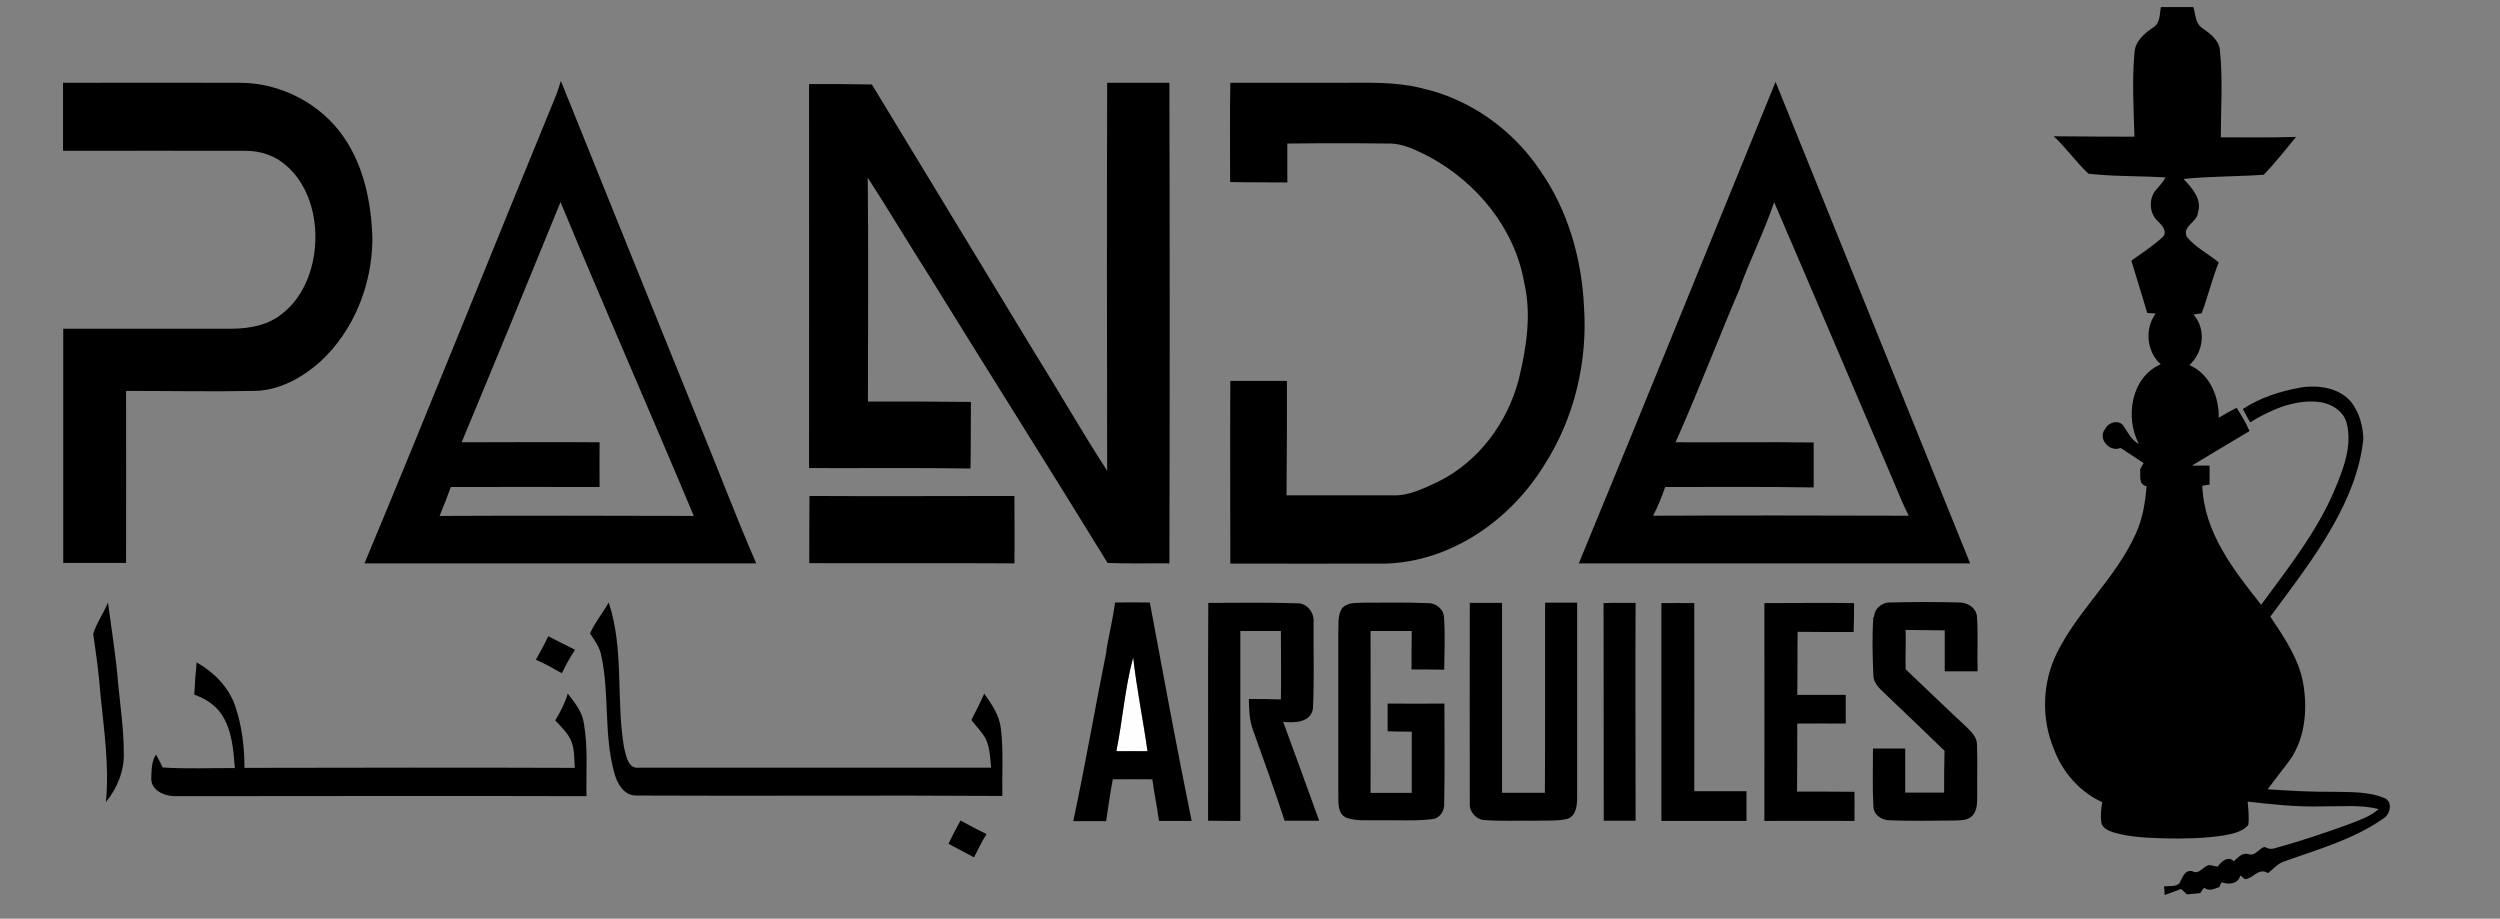 <?xml version="1.0" encoding="UTF-8"?>
<svg xmlns="http://www.w3.org/2000/svg" version="1.1" xmlns:inkscape="http://www.inkscape.org/namespaces/inkscape" xmlns:sodipodi="http://sodipodi.sourceforge.net/DTD/sodipodi-0.dtd" xmlns:svg="http://www.w3.org/2000/svg" viewBox="0 0 1201.7 441.6">
  <rect x="0" y="0" width="1201.7" height="441.6" fill="#808080" stroke="none"/>
  <defs>
    <style>
      .cls-1 {
        fill: #fefefe;
      }
    </style>
  </defs>
  <!-- Generator: Adobe Illustrator 28.6.0, SVG Export Plug-In . SVG Version: 1.2.0 Build 709)  -->
  <g>
    <g id="svg2">
      <sodipodi:namedview id="namedview4" bordercolor="#000000" borderopacity="0.25" inkscape:deskcolor="#d1d1d1" inkscape:pagecheckerboard="0" inkscape:pageopacity="0.0" inkscape:showpageshadow="2" pagecolor="#ffffff"/>
      <g id="g8" inkscape:groupmode="layer" inkscape:label="ink_ext_XXXXXX">
        <g id="g10">
          <path id="path12" class="cls-1" d="M536.6,361.1c3.1-15,4.1-30.4,8.1-45.2,1.6,15.2,4.7,30.1,6.9,45.2-5-.1-10,0-15,0"/>
          <path id="path14" d="M1038.7,3.4c5.2,0,10.4,0,15.6,0,1.1,3.5.9,7.9,4.3,10.1,3.8,2.7,8.3,5.9,8.5,11.1,1.4,13.7.4,27.6.4,41.4,12.1,0,24.1.2,36.2-.2-5.1,6.1-10,12.5-15.6,18.2-12.8.9-25.7.7-38.5,2,4,4.4,9,9.6,6.9,16.1-.2,4.7-7.8,6.6-5.3,11.8,4.2,5.1,10.3,8.1,15.3,12.2-3.2,8-5.2,16.5-8.2,24.5-1,.1-2.9.5-3.9.6,6.2,7.1,4.8,18.1-2,24.3,9.8,4.2,14.3,15.2,14.1,25.3,2.8-1.7,5.7-3.3,8.6-4.8,2.3,3.6,4.5,7.3,6.2,11.2-9.3,5.5-18.5,11.1-27.7,16.6,2.8,0,5.6,0,8.5,0,0,3,0,6.1,0,9.1-.9.2-2.7.5-3.5.6.8,22.3,15,40.5,28.3,57.2,12.9-17.6,26.7-34.9,35.3-55.2,4.2-10.1,8.6-21.2,5.8-32.2-1.7-6.2-8.1-9.7-14.2-10.2-11.6-.9-22.5,4-32.2,9.9-1.2-2.1-2.4-4.2-3.5-6.4,8.3-5.5,17.9-8.5,27.6-10.3,8.6-1.4,18.8,0,24.6,7.1,3.8,5,5.6,11.5,5.7,17.7-1.5,14.6-7.2,28.5-14.4,41.2-8.7,15.6-19.7,29.7-30.3,44.1,6.6,9.9,13.7,20.1,15.8,32.1,2.3,13.2.8,28-7.8,38.7-3.1,4.1-6.3,8.1-9.3,12.2,10.6.7,21.2,1.3,31.8,1.2,8.3.2,17-.2,24.8,3.2,3.7,2.2,2.2,8-1.2,9.8-14.2,9.9-31.2,14.7-47.3,20.4-3.2,1-5.4,3.7-7.9,5.7-4.5-2.9-6.9,2.6-11.2,2.9-.5-.5-1.6-1.4-2.1-1.8-1.1,4.2-5.5,4.5-9.1,3.3-.3.6-.8,1.8-1,2.3-2.4.8-5,2.2-7.3.3-.5.6-1.5,1.9-1.9,2.6-2.1.2-4.3.4-6.4.6-.9-.9-1.9-1.7-2.8-2.6-2.6,1-5.3,2-7.9,2.9,0-1-.2-3.1-.3-4.1,2.4-.4,5.3.3,7.3-1.4,1.5-2.4,2.5-6.9,6.3-5.9,3.5,1.8,5.1-2.6,8.3-3,1,.2,2.9.6,3.9.8,1.5-2.3,5.1-5.5,7.7-2.6,2.1-1.7,4-4.4,7.2-3.4,3.3,1,4.8-2.8,7.7-3.5,1.7,1,3.4,1.2,5.3.5,12-3.3,23.9-7.3,35.7-11.6,4.8-1.9,9.9-3.6,13.8-7.1-8.7-2.2-17.8-1.2-26.7-1.3-12.2.4-24.3-.9-36.3-2.3.3,3.7.8,7.5.3,11.3-3,3.4-7.7,4.2-11.9,5-9.3,1.4-18.8,1.6-28.2,1.4-8.3-.3-16.7-.5-24.7-2.9-2.5-.8-5.5-2.1-5.9-5-.4-3.2,0-6.4.5-9.5-10.7-4.9-19-14.3-23.1-25.2-6.3-14.8-5.8-32.3,1.4-46.7,10.2-20.5,28.3-36,37.7-56.9,3.4-7.2,4.7-15.2,5.3-23.1-4-.8-2.8-5.1-3.1-8.1.4-.7,1.3-2.2,1.7-3-3.7-2.5-7.4-4.9-11.1-7.3-5.2,2.3-11.2-4.5-7.4-9.1,1.5-3.2,6.3-4.6,8.7-1.7,2.2,3.3,3.9,7,7.5,8.9-6.7-12.9-3.8-32,10.5-38.3-6.8-6.1-7.8-17.1-2.4-24.4-1,0-3.1-.2-4.1-.3-2.4-8.4-5.1-16.7-7.6-25.1,5.1-3.7,10.5-7.1,15.1-11.4,2.5-2.6-.5-5.8-2.4-7.6-4.2-3.8-4.5-11.1-.6-15.3,1.6-1.8,3.1-3.6,4.4-5.7-12.4-.8-24.8-.4-37.1-1.8-6-5.6-10.7-12.4-16.7-18,12.9.1,25.8.2,38.8.2-.4-13.4-1.2-26.8,0-40.2.2-5.6,4.7-9.4,9-12.3,3.6-2.1,3-6.8,3.8-10.3M30.5,39.8c28.3,0,56.6-.1,84.9,0,19.4,0,38.6,9.9,49.7,25.9,10,14.4,13.5,32.3,13.9,49.5-.2,21.8-8.9,43.7-25,58.6-8.8,7.8-19.8,14-31.9,14.1-20.5.4-41,0-61.5,0,0,27.6.1,55.1,0,82.7-10.1,0-20.1,0-30.2,0,0-37.5,0-75.1,0-112.6,27,0,53.9,0,80.9,0,8.7,0,17.9-1.7,24.7-7.5,10.9-8.8,15.6-23.1,15.6-36.7,0-12.6-4.3-25.9-14.1-34.3-5.4-4.8-12.5-7.1-19.7-7-29.1-.1-58.3,0-87.5,0,0-10.9,0-21.9,0-32.8M269.6,38.9c21.8,54.1,43.6,108.1,65.5,162.2,9.6,23.2,18.4,46.7,28.4,69.7-62.8,0-125.6,0-188.3,0,31-74.2,60.8-148.9,91.4-223.3,1.2-2.8,2.1-5.7,3-8.6M269.4,97.2c-15.7,38.5-31.5,77-47.5,115.4,22.1,0,44.2-.2,66.3,0,0,7.1-.1,14.3,0,21.5-23.8,0-47.7-.1-71.5,0-1.7,4.7-3.5,9.3-5.4,13.9,40.7-.2,81.5-.1,122.2,0-21.1-50.3-43.1-100.3-64-150.7M532.4,39.8c9.9,0,19.8,0,29.7,0,.2,77,.2,154,0,231-9.9-.1-19.8.2-29.7-.2-28.4-46.3-57.5-92.2-86-138.4-9.9-15.5-19.3-31.4-29.3-46.8.4,35.9.1,71.7.1,107.6,16.5,0,33,0,49.5.2-.1,10.7,0,21.3-.2,32-25.9-.4-51.7-.1-77.6-.2.1-61.5,0-123,0-184.6,10.1,0,20.1,0,30.2.2,25.8,42.7,51.8,85.2,77.6,127.9,12,19.2,23.2,38.8,35.5,57.8-.1-62.2-.2-124.5,0-186.7M591.5,39.8c17.7,0,35.4,0,53,0,13,0,26.2-.6,38.9,2.6,23.2,5.2,43.9,20,57,39.7,13.3,19,19.9,42.2,21,65.3,1.8,26.6-4.7,53.9-19.2,76.3-16.2,26.3-44.7,46.3-76.2,47.2-24.9,0-49.7.1-74.6,0,0-29.3-.2-58.6,0-87.8,9.1,0,18.1,0,27.2,0,0,18.3,0,36.7-.2,55,17.2,0,34.4,0,51.5,0,7.7.2,14.7-3.5,21.5-6.6,19.3-9.6,33.2-28.3,38.6-49,3.7-15.2,6.3-31.4,2.6-46.9-4.5-25.7-22.6-47.8-45.3-60.1-6.3-3.2-12.8-6.7-20.1-6.5-16.1-.2-32.3-.2-48.4,0,0,6.3,0,12.5,0,18.7-9.2-.1-18.3,0-27.5-.2,0-15.9-.2-31.7.1-47.5M853.5,39.4c31.2,77.1,62.3,154.3,93.5,231.4-62.7,0-125.4,0-188.1,0,31.8-77,63.1-154.3,94.6-231.5M836.6,137.9c-10.6,24.8-20.2,50-31.2,74.7,22.1.1,44.3-.2,66.4.1,0,7.2,0,14.4,0,21.6-23.8-.4-47.6-.2-71.4-.2-1.6,4.7-3.5,9.4-5.8,13.8,41-.2,81.9-.1,122.9,0-2.7-5.2-4.8-10.6-7.1-16-19.2-44.9-38.3-89.9-57.6-134.7-4.7,13.8-11.2,26.9-16.3,40.6M389.1,238.4c32.8.2,65.7,0,98.5,0,0,10.8.2,21.6,0,32.4-32.9-.2-65.7,0-98.6-.1,0-10.8,0-21.6.1-32.3M44.8,304.7c1.6-5.3,5-9.9,7.1-15.1,1.7,13.1,3.9,26,4.9,39.2,1.1,11.1,2.7,22.1,2.7,33.2.3,8.5-3.2,17-8.6,23.5,1.7-17.2-.9-34.4-2.6-51.5-.7-9.8-2.1-19.6-3.5-29.3M283.7,304.3c2.3-5.2,6.1-9.7,8.9-14.7,7.5,22.6,3.4,46.8,7.4,69.9,1,3.9,1.9,10.3,7.3,9.5,56.4,0,112.8,0,169.1,0-.4-4.5-.6-9.2-2.4-13.5-1.8-3.5-4.7-6.3-7.1-9.4,2.2-4.2,4.3-8.4,6.2-12.7,3.6,5.1,7.3,10.4,8,16.8,1.3,10.7.5,21.6.7,32.4-58.6-.4-117.3.1-175.9-.2-6.2.1-9.4-6.1-10.7-11.2-5-18.2-2.2-37.4-6.1-55.7-.7-4.3-3.3-7.7-5.6-11.2M531.8,312.5c1.3-7.6,3.2-15.2,4.2-22.9,5.5,0,11.1-.1,16.7,0,6.5,35,13,70.1,20.1,105-5.2,0-10.5,0-15.7,0-.9-6.7-2.3-13.3-3.2-20-6.3,0-12.6-.1-19,0-1.3,6.7-2.2,13.4-3.2,20.1-5.3,0-10.5,0-15.8,0,5.8-27.2,10.5-54.6,16-81.9M536.6,361.1c5,0,10,0,15,0-2.1-15.1-5.2-30.1-6.9-45.2-4,14.8-5.1,30.2-8.1,45.2M580.8,289.8c14.2,0,28.4-.3,42.7.2,4.9-.2,8.4,4.7,7.9,9.3-.1,13.8.4,27.6-.3,41.4-1.1,6.7-9,6.8-14.3,6.3,5.8,15.8,11.6,31.6,17.3,47.5-5.5,0-11.1,0-16.6,0-4.8-14.5-9.9-28.9-15.1-43.3-1.9-4.9-2-10.1-2.1-15.2,5.1,0,10.3,0,15.4.2.2-11,0-21.9,0-32.9-6.5,0-13,0-19.5,0,0,30.4,0,60.8,0,91.3-5.2,0-10.4,0-15.5-.1.1-34.9-.1-69.8.1-104.6M645.4,292.1c2.6-2.7,6.6-2.2,10-2.4,10.2,0,20.4-.2,30.7.2,3.9-.2,7.8,2.7,8,6.8.6,8.4.2,16.8.1,25.2-5.2-.1-10.5-.1-15.7-.1,0-6.2,0-12.3.1-18.5-6.6,0-13.2,0-19.8,0,0,25.9.1,51.9,0,77.8,6.6,0,13.2,0,19.8,0,0-9.8,0-19.6,0-29.4-3.9,0-7.7-.1-11.6-.2,0-4.5,0-8.9,0-13.3,9.1,0,18.2.1,27.3,0,0,15.9.2,31.8-.1,47.7.3,3.5-1.8,7.3-5.5,7.8-8.4,1.1-16.9.4-25.3.6-5.4-.2-11,.6-16.2-1.2-4.4-2-3.8-7.3-3.9-11.3,0-26.2,0-52.4,0-78.6.2-3.8-.4-8.1,2.2-11.3M706.4,289.8c5.2,0,10.4,0,15.6,0,0,30.4,0,60.8,0,91.3,6.9,0,13.7,0,20.6,0,.2-30.5,0-60.9.1-91.4,5.1,0,10.3,0,15.4,0,0,31.2,0,62.4,0,93.6,0,3.7-.4,8.8-4.6,10.3-5.1,1.2-10.3.7-15.5.9-8-.1-16.1.3-24.1-.3-4.1,0-7.7-3.9-7.4-8-.1-32.1,0-64.2,0-96.3M770.6,289.9c5.2-.2,10.4-.1,15.6-.1-.2,34.9,0,69.8,0,104.7-5.1,0-10.2,0-15.3,0-.1-34.8,0-69.7-.1-104.5M798.5,289.9c5.3,0,10.6-.1,15.9,0,0,30.1.1,60.3,0,90.4,8.4,0,16.7,0,25.1,0,0,4.7,0,9.5,0,14.3-13.7,0-27.3,0-40.9,0,0-34.9,0-69.7,0-104.5M848.3,289.9c14.3,0,28.6-.2,42.9,0,0,4.6,0,9.3-.2,13.9-9,0-18,0-26.9-.1-.2,10.1,0,20.2-.2,30.3,7.8,0,15.5,0,23.3,0,0,4.6,0,9.2,0,13.8-7.8,0-15.5-.1-23.3,0,0,10.9,0,21.8-.1,32.7,9.2,0,18.4,0,27.6.1.1,4.7,0,9.3,0,14-14.5-.1-28.9,0-43.3,0,.1-34.9,0-69.7,0-104.6M900.8,296.6c.1-4,3.9-7.2,7.9-7,11.1-.3,22.1-.3,33.2,0,4,0,8.2,2.7,8.4,7,.6,8.7,0,17.4.3,26.1-5.3,0-10.5,0-15.8,0,0-6.6,0-13.2,0-19.7-6.3-.1-12.6-.1-18.8-.2.2,6.3-.2,12.6,0,18.9,9.7,9.2,19.3,18.5,29.1,27.6,2.4,2.4,5.2,5,5.2,8.6.3,7.9,0,15.9.1,23.9-.1,3.5.3,7.5-2.3,10.3-2.3,2.4-5.9,2.2-9,2.3-10.2.1-20.4.3-30.6-.1-3.9.1-8.1-2.7-8-6.9-.5-9.2-.2-18.4-.2-27.6,5.2,0,10.4,0,15.5,0,0,7.1,0,14.1,0,21.2,6.2,0,12.5,0,18.7,0,0-6.7,0-13.4.2-20.1-9-8.8-18.1-17.4-27.2-26.1-2.9-2.9-6.9-5.7-7-10.2-.4-9.3-.7-18.7,0-28.1M263.5,305.8c4.3,2.2,8.6,4.4,12.9,6.5-2.3,3.6-4.5,7.4-6.3,11.3-4.1-2.3-8.2-4.6-12.5-6.5,2.1-3.7,4.1-7.4,5.9-11.2M94.5,318.4c8.2,4.6,15.3,11.7,18.5,20.8,3.3,9.6,4.5,19.8,4.5,29.9,52.9-.1,105.9-.2,158.8,0-.3-4.3-.1-8.8-1.7-12.9-1.7-3.9-4.9-6.9-7.7-9.9,2.4-4.1,4.7-8.3,6-12.9,3.2,4.2,6.9,8.5,7.7,14,2.1,11.6,1.1,23.5,1.3,35.3-65.8-.2-131.5,0-197.3,0-5,.2-11.9-2.5-11.9-8.4.2-3.9,0-8.2,2.3-11.6,1.1,2,2.2,4.1,3.2,6.2,11.5.8,23.1.2,34.7.3-.7-8.9-1.4-18.4-6.5-26-3.1-4.5-7.9-7.5-13-9.3.2-5.1.6-10.2,1.1-15.2M455.9,405.6c1.8-3.8,3.8-7.5,5.8-11.2,4.1,2.2,8.3,4.5,12.5,6.5-2.2,3.6-4.1,7.4-6,11.2-4.1-2.2-8.2-4.3-12.3-6.5"/>
        </g>
      </g>
    </g>
  </g>
</svg>